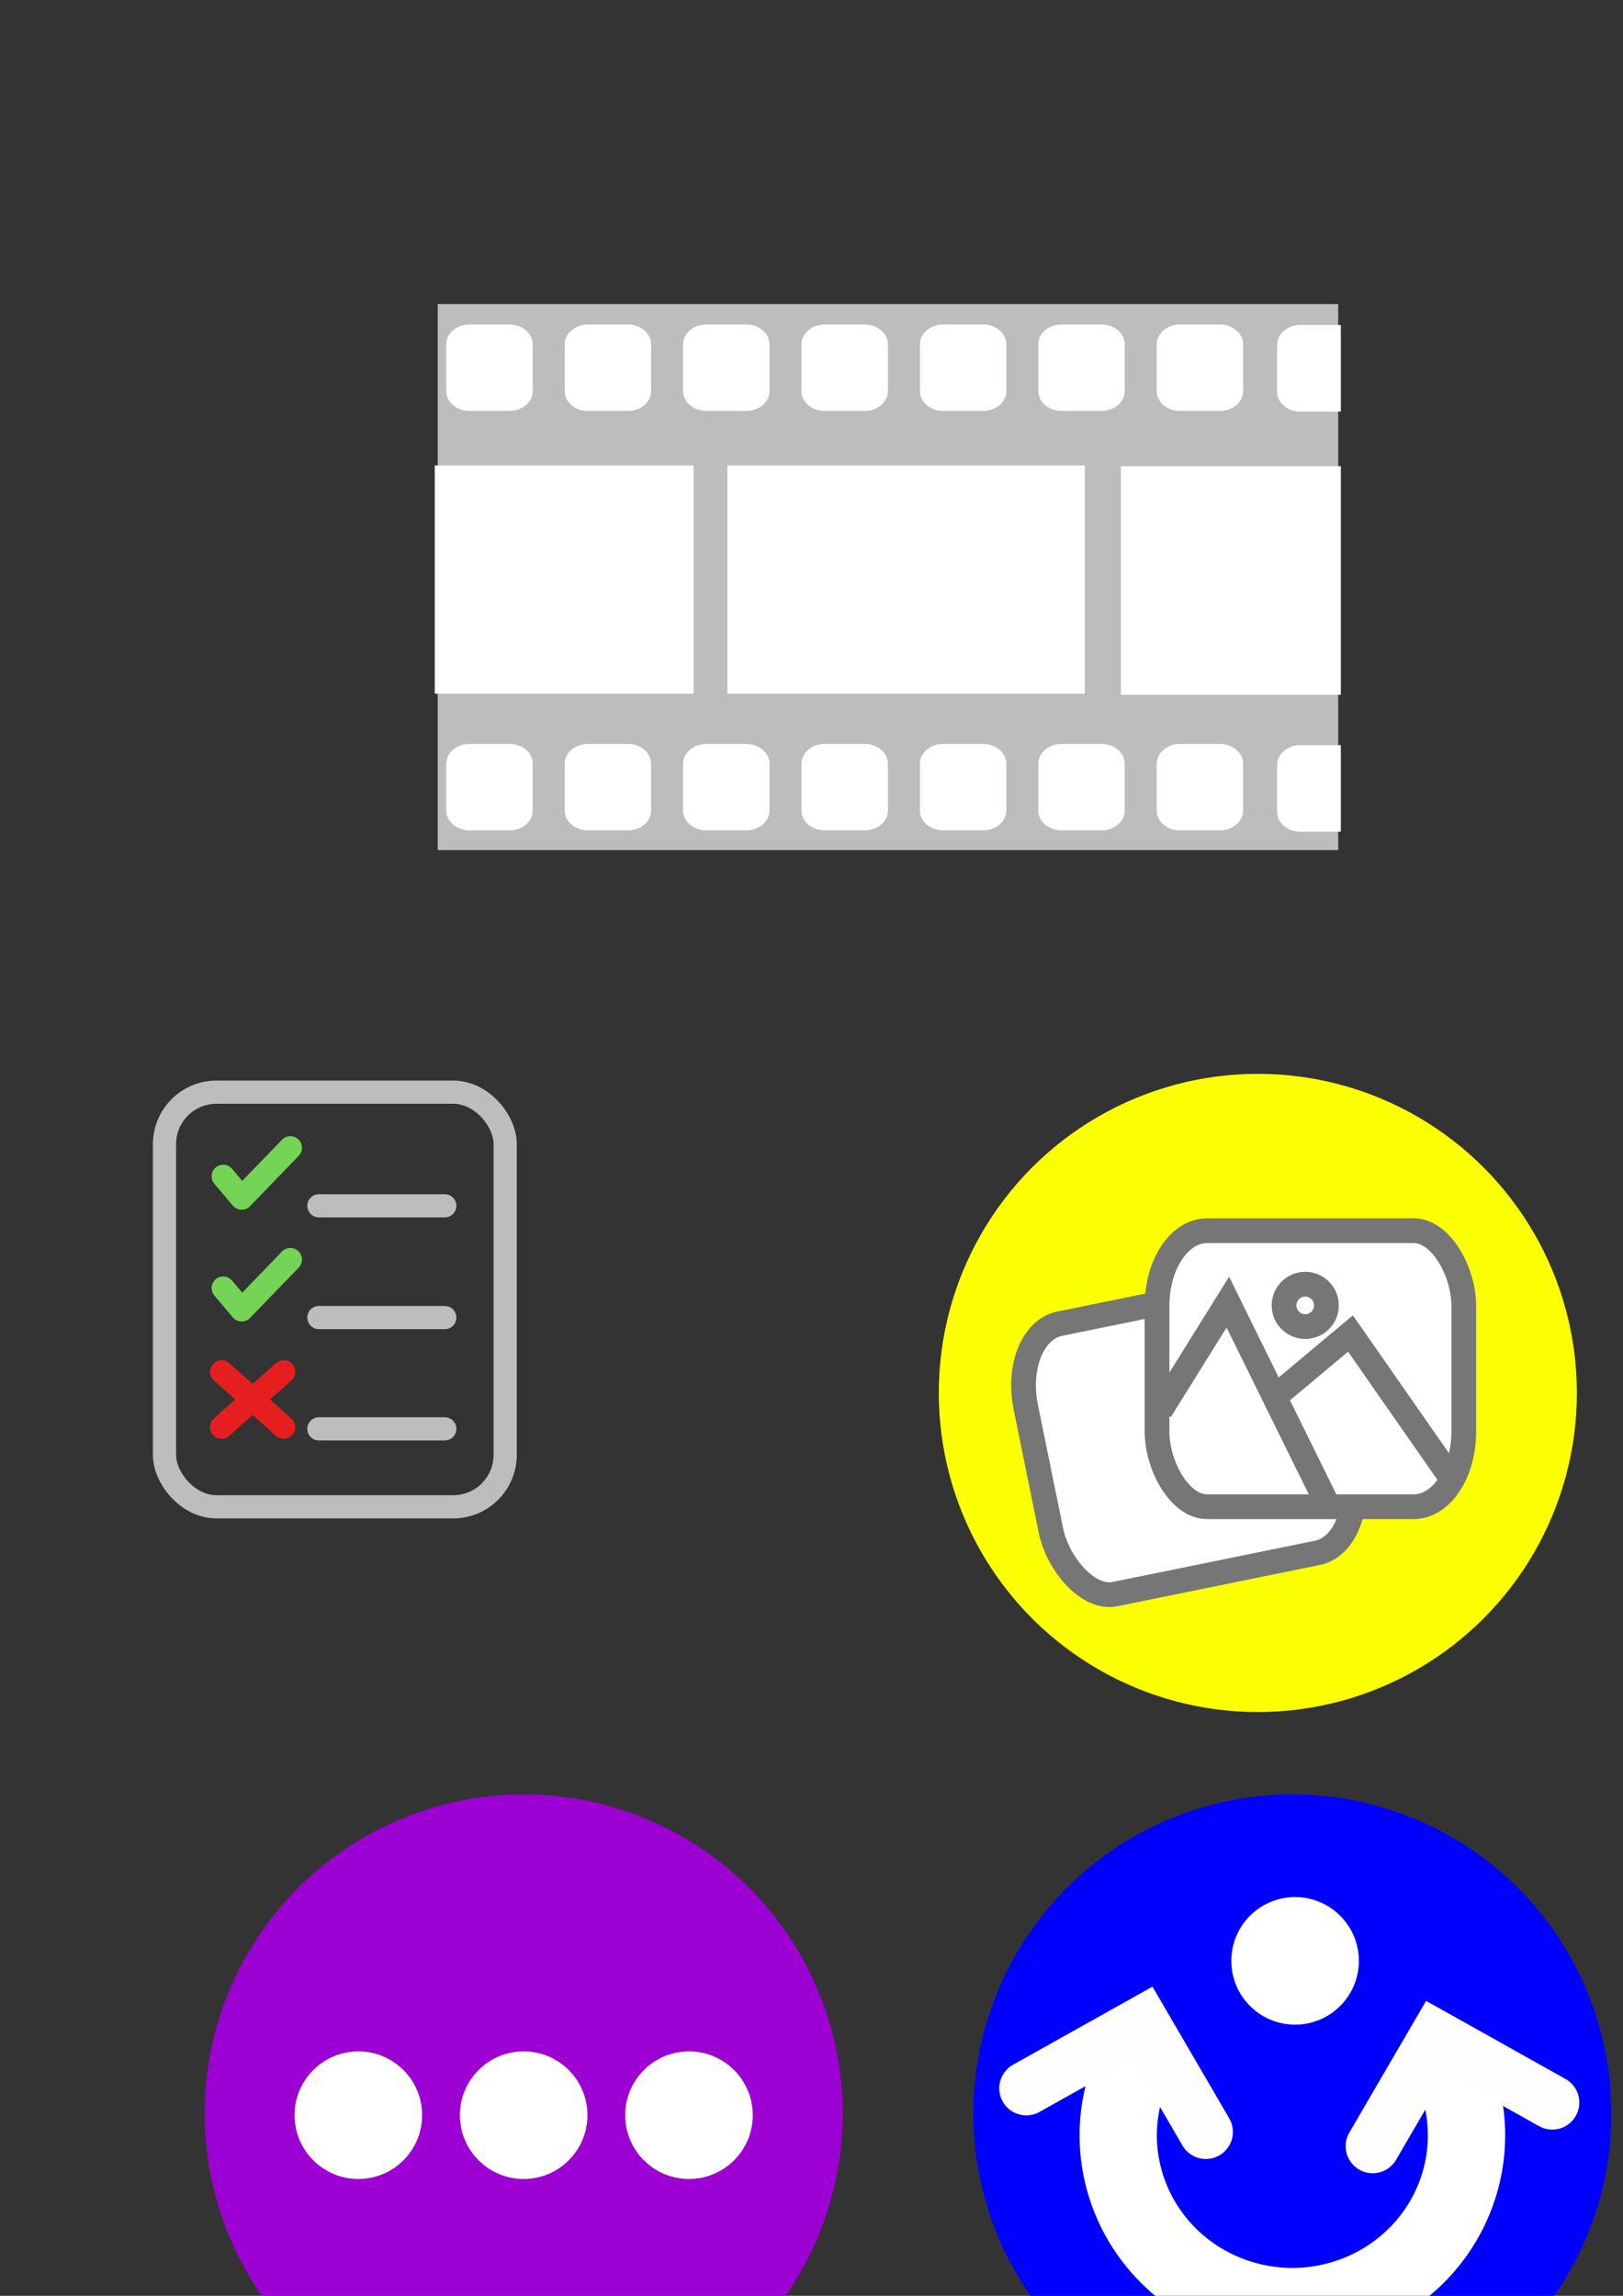 <?xml version="1.0" encoding="UTF-8" standalone="no"?>
<svg
   xmlns:dc="http://purl.org/dc/elements/1.1/"
   xmlns:cc="http://creativecommons.org/ns#"
   xmlns:rdf="http://www.w3.org/1999/02/22-rdf-syntax-ns#"
   xmlns:svg="http://www.w3.org/2000/svg"
   xmlns="http://www.w3.org/2000/svg"
   xmlns:sodipodi="http://sodipodi.sourceforge.net/DTD/sodipodi-0.dtd"
   xmlns:inkscape="http://www.inkscape.org/namespaces/inkscape"
   sodipodi:docname="Icons.svg"
   inkscape:version="0.92.3 (2405546, 2018-03-11)"
   id="svg8"
   version="1.1"
   viewBox="0 0 210 297"
   height="297mm"
   width="210mm">
  <rect x="0" y="0" width="210" height="297" fill="#333333" stroke="none"/>
  <defs
     id="defs2" />
  <sodipodi:namedview
     inkscape:window-maximized="1"
     inkscape:window-y="-8"
     inkscape:window-x="-8"
     inkscape:window-height="1137"
     inkscape:window-width="1920"
     showgrid="false"
     inkscape:document-rotation="0"
     inkscape:current-layer="layer1"
     inkscape:document-units="mm"
     inkscape:cy="811.20012"
     inkscape:cx="-175.60041"
     inkscape:zoom="0.86149032"
     inkscape:pageshadow="2"
     inkscape:pageopacity="0.0"
     borderopacity="1.0"
     bordercolor="#666666"
     pagecolor="#ffffff"
     id="base" />
  <g
     id="layer1"
     inkscape:groupmode="layer"
     inkscape:label="Ebene 1">
    <g
       id="g1153"
       inkscape:export-filename="H:\Vorhaben\SQL-Online\htdocs\assets\graphics\film.png"
       inkscape:export-xdpi="123.06"
       inkscape:export-ydpi="123.06">
      <path
         inkscape:connector-curvature="0"
         id="rect953"
         d="M 56.638,39.337 H 173.153 V 109.975 H 56.638 Z"
         style="fill:#bdbdbd;fill-opacity:1;stroke:none;stroke-width:0.529;stroke-linecap:square;stroke-linejoin:miter;stroke-miterlimit:4;stroke-dasharray:none;stroke-opacity:1;paint-order:normal" />
      <g
         style="fill:#ffffff;fill-opacity:1"
         id="g1024">
        <path
           inkscape:connector-curvature="0"
           id="path1052"
           style="fill:#ffffff;fill-opacity:1;stroke:none;stroke-width:0.503;stroke-linecap:square;stroke-opacity:1"
           d="m 60.753,96.241 h 5.166 c 1.666,0 3.008,1.148 3.008,2.573 v 6.036 c 0,1.426 -1.342,2.573 -3.008,2.573 H 60.753 c -1.666,0 -3.008,-1.148 -3.008,-2.573 v -6.036 c 0,-1.426 1.342,-2.573 3.008,-2.573 z" />
        <path
           inkscape:connector-curvature="0"
           d="m 76.073,96.241 h 5.166 c 1.666,0 3.008,1.148 3.008,2.573 v 6.036 c 0,1.426 -1.342,2.573 -3.008,2.573 h -5.166 c -1.666,0 -3.008,-1.148 -3.008,-2.573 v -6.036 c 0,-1.426 1.342,-2.573 3.008,-2.573 z"
           style="fill:#ffffff;fill-opacity:1;stroke:none;stroke-width:0.503;stroke-linecap:square;stroke-opacity:1"
           id="path1054" />
        <path
           inkscape:connector-curvature="0"
           d="m 91.394,96.241 h 5.166 c 1.666,0 3.008,1.148 3.008,2.573 v 6.036 c 0,1.426 -1.342,2.573 -3.008,2.573 h -5.166 c -1.666,0 -3.008,-1.148 -3.008,-2.573 v -6.036 c 0,-1.426 1.342,-2.573 3.008,-2.573 z"
           style="fill:#ffffff;fill-opacity:1;stroke:none;stroke-width:0.503;stroke-linecap:square;stroke-opacity:1"
           id="path1056" />
        <path
           inkscape:connector-curvature="0"
           id="path1058"
           style="fill:#ffffff;fill-opacity:1;stroke:none;stroke-width:0.503;stroke-linecap:square;stroke-opacity:1"
           d="m 106.714,96.241 h 5.166 c 1.666,0 3.008,1.148 3.008,2.573 v 6.036 c 0,1.426 -1.342,2.573 -3.008,2.573 h -5.166 c -1.666,0 -3.008,-1.148 -3.008,-2.573 v -6.036 c 0,-1.426 1.342,-2.573 3.008,-2.573 z" />
        <path
           inkscape:connector-curvature="0"
           id="path1060"
           style="fill:#ffffff;fill-opacity:1;stroke:none;stroke-width:0.503;stroke-linecap:square;stroke-opacity:1"
           d="m 122.034,96.241 h 5.166 c 1.666,0 3.008,1.148 3.008,2.573 v 6.036 c 0,1.426 -1.342,2.573 -3.008,2.573 h -5.166 c -1.666,0 -3.008,-1.148 -3.008,-2.573 v -6.036 c 0,-1.426 1.342,-2.573 3.008,-2.573 z" />
        <path
           inkscape:connector-curvature="0"
           d="m 137.354,96.241 h 5.166 c 1.666,0 3.008,1.148 3.008,2.573 v 6.036 c 0,1.426 -1.342,2.573 -3.008,2.573 h -5.166 c -1.666,0 -3.008,-1.148 -3.008,-2.573 v -6.036 c 0,-1.426 1.342,-2.573 3.008,-2.573 z"
           style="fill:#ffffff;fill-opacity:1;stroke:none;stroke-width:0.503;stroke-linecap:square;stroke-opacity:1"
           id="path1062" />
        <path
           inkscape:connector-curvature="0"
           id="path1064"
           style="fill:#ffffff;fill-opacity:1;stroke:none;stroke-width:0.503;stroke-linecap:square;stroke-opacity:1"
           d="m 152.675,96.241 h 5.166 c 1.666,0 3.008,1.148 3.008,2.573 v 6.036 c 0,1.426 -1.342,2.573 -3.008,2.573 h -5.166 c -1.666,0 -3.008,-1.148 -3.008,-2.573 v -6.036 c 0,-1.426 1.342,-2.573 3.008,-2.573 z" />
        <path
           style="fill:#ffffff;fill-opacity:1;stroke:none;stroke-width:1.9;stroke-linecap:square;stroke-opacity:1"
           d="m 634.941,363.744 c -6.299,0 -11.369,4.337 -11.369,9.725 v 22.814 c 0,5.388 5.071,9.725 11.369,9.725 h 19.525 c 0.072,0 0.141,-0.009 0.213,-0.01 v -42.244 c -0.072,-10e-4 -0.141,-0.01 -0.213,-0.01 z"
           id="path1066"
           transform="scale(0.265)"
           inkscape:connector-curvature="0" />
      </g>
      <g
         style="fill:#ffffff;fill-opacity:1"
         id="g1014">
        <path
           style="fill:#ffffff;fill-opacity:1;stroke:none;stroke-width:1.9;stroke-linecap:square;stroke-opacity:1"
           d="m 634.941,158.664 c -6.299,0 -11.369,4.337 -11.369,9.725 v 22.814 c 0,5.388 5.071,9.725 11.369,9.725 h 19.525 c 0.072,0 0.141,-0.009 0.213,-0.01 v -42.244 c -0.072,-10e-4 -0.141,-0.01 -0.213,-0.01 z"
           transform="scale(0.265)"
           id="path1036"
           inkscape:connector-curvature="0" />
        <path
           inkscape:connector-curvature="0"
           d="m 60.753,41.98 h 5.166 c 1.666,0 3.008,1.148 3.008,2.573 v 6.036 c 0,1.426 -1.342,2.573 -3.008,2.573 H 60.753 c -1.666,0 -3.008,-1.148 -3.008,-2.573 V 44.553 c 0,-1.426 1.342,-2.573 3.008,-2.573 z"
           style="fill:#ffffff;fill-opacity:1;stroke:none;stroke-width:0.503;stroke-linecap:square;stroke-opacity:1"
           id="rect1013" />
        <path
           inkscape:connector-curvature="0"
           id="path1016"
           style="fill:#ffffff;fill-opacity:1;stroke:none;stroke-width:0.503;stroke-linecap:square;stroke-opacity:1"
           d="m 76.073,41.98 h 5.166 c 1.666,0 3.008,1.148 3.008,2.573 v 6.036 c 0,1.426 -1.342,2.573 -3.008,2.573 h -5.166 c -1.666,0 -3.008,-1.148 -3.008,-2.573 V 44.553 c 0,-1.426 1.342,-2.573 3.008,-2.573 z" />
        <path
           inkscape:connector-curvature="0"
           id="path1018"
           style="fill:#ffffff;fill-opacity:1;stroke:none;stroke-width:0.503;stroke-linecap:square;stroke-opacity:1"
           d="m 91.394,41.98 h 5.166 c 1.666,0 3.008,1.148 3.008,2.573 v 6.036 c 0,1.426 -1.342,2.573 -3.008,2.573 h -5.166 c -1.666,0 -3.008,-1.148 -3.008,-2.573 V 44.553 c 0,-1.426 1.342,-2.573 3.008,-2.573 z" />
        <path
           inkscape:connector-curvature="0"
           d="m 106.714,41.98 h 5.166 c 1.666,0 3.008,1.148 3.008,2.573 v 6.036 c 0,1.426 -1.342,2.573 -3.008,2.573 h -5.166 c -1.666,0 -3.008,-1.148 -3.008,-2.573 V 44.553 c 0,-1.426 1.342,-2.573 3.008,-2.573 z"
           style="fill:#ffffff;fill-opacity:1;stroke:none;stroke-width:0.503;stroke-linecap:square;stroke-opacity:1"
           id="path1020" />
        <path
           inkscape:connector-curvature="0"
           d="m 122.034,41.98 h 5.166 c 1.666,0 3.008,1.148 3.008,2.573 v 6.036 c 0,1.426 -1.342,2.573 -3.008,2.573 h -5.166 c -1.666,0 -3.008,-1.148 -3.008,-2.573 V 44.553 c 0,-1.426 1.342,-2.573 3.008,-2.573 z"
           style="fill:#ffffff;fill-opacity:1;stroke:none;stroke-width:0.503;stroke-linecap:square;stroke-opacity:1"
           id="path1022" />
        <path
           inkscape:connector-curvature="0"
           id="path1024"
           style="fill:#ffffff;fill-opacity:1;stroke:none;stroke-width:0.503;stroke-linecap:square;stroke-opacity:1"
           d="m 137.354,41.98 h 5.166 c 1.666,0 3.008,1.148 3.008,2.573 v 6.036 c 0,1.426 -1.342,2.573 -3.008,2.573 h -5.166 c -1.666,0 -3.008,-1.148 -3.008,-2.573 V 44.553 c 0,-1.426 1.342,-2.573 3.008,-2.573 z" />
        <path
           inkscape:connector-curvature="0"
           d="m 152.675,41.98 h 5.166 c 1.666,0 3.008,1.148 3.008,2.573 v 6.036 c 0,1.426 -1.342,2.573 -3.008,2.573 h -5.166 c -1.666,0 -3.008,-1.148 -3.008,-2.573 V 44.553 c 0,-1.426 1.342,-2.573 3.008,-2.573 z"
           style="fill:#ffffff;fill-opacity:1;stroke:none;stroke-width:0.503;stroke-linecap:square;stroke-opacity:1"
           id="path1034" />
      </g>
      <g
         style="fill:#ffffff;fill-opacity:1"
         id="g1029">
        <path
           style="fill:#ffffff;fill-opacity:1;stroke:none;stroke-width:1.9;stroke-linecap:square;stroke-opacity:1"
           d="M 547.264,227.578 V 339.205 H 654.68 V 227.578 Z"
           transform="scale(0.265)"
           id="rect1074"
           inkscape:connector-curvature="0" />
        <rect
           ry="0"
           rx="0"
           y="60.213"
           x="56.254"
           height="29.534"
           width="33.494"
           id="rect1070"
           style="fill:#ffffff;fill-opacity:1;stroke:none;stroke-width:0.503;stroke-linecap:square;stroke-opacity:1" />
        <rect
           style="fill:#ffffff;fill-opacity:1;stroke:none;stroke-width:0.503;stroke-linecap:square;stroke-opacity:1"
           id="rect1072"
           width="46.248"
           height="29.534"
           x="94.113"
           y="60.213"
           rx="0"
           ry="0" />
      </g>
    </g>
    <g
       id="g1145">
      <g
         id="g1092"
         transform="translate(0,84.711)" />
      <g
         transform="translate(0,138.972)"
         id="g1110" />
    </g>
    <circle
       inkscape:export-ydpi="138.44"
       inkscape:export-xdpi="138.44"
       r="41.282"
       cy="190.356"
       cx="-54.982"
       id="path1167"
       style="fill:#29d300;fill-opacity:1;stroke:none;stroke-width:0.503;stroke-linecap:square;stroke-opacity:1" />
    <g
       inkscape:export-ydpi="138.44"
       inkscape:export-xdpi="138.44"
       transform="matrix(0.57,0,0,0.57,-121.939,148.392)"
       style="fill:#ffffff;fill-opacity:1;stroke-width:1.756"
       id="g1232">
      <g
         style="fill:#ffffff;fill-opacity:1;stroke-width:1.756"
         id="g1185">
        <path
           id="path1169"
           style="fill:#ffffff;fill-opacity:1;stroke:none;stroke-width:0.883;stroke-linecap:square;stroke-opacity:1"
           d="m 60.753,41.98 h 5.166 c 1.666,0 3.008,1.148 3.008,2.573 v 6.036 c 0,1.426 -1.342,2.573 -3.008,2.573 H 60.753 c -1.666,0 -3.008,-1.148 -3.008,-2.573 V 44.553 c 0,-1.426 1.342,-2.573 3.008,-2.573 z"
           inkscape:connector-curvature="0" />
        <path
           d="m 76.073,41.98 h 5.166 c 1.666,0 3.008,1.148 3.008,2.573 v 6.036 c 0,1.426 -1.342,2.573 -3.008,2.573 h -5.166 c -1.666,0 -3.008,-1.148 -3.008,-2.573 V 44.553 c 0,-1.426 1.342,-2.573 3.008,-2.573 z"
           style="fill:#ffffff;fill-opacity:1;stroke:none;stroke-width:0.883;stroke-linecap:square;stroke-opacity:1"
           id="path1171"
           inkscape:connector-curvature="0" />
        <path
           d="m 91.394,41.98 h 5.166 c 1.666,0 3.008,1.148 3.008,2.573 v 6.036 c 0,1.426 -1.342,2.573 -3.008,2.573 h -5.166 c -1.666,0 -3.008,-1.148 -3.008,-2.573 V 44.553 c 0,-1.426 1.342,-2.573 3.008,-2.573 z"
           style="fill:#ffffff;fill-opacity:1;stroke:none;stroke-width:0.883;stroke-linecap:square;stroke-opacity:1"
           id="path1173"
           inkscape:connector-curvature="0" />
        <path
           id="path1175"
           style="fill:#ffffff;fill-opacity:1;stroke:none;stroke-width:0.883;stroke-linecap:square;stroke-opacity:1"
           d="m 106.714,41.98 h 5.166 c 1.666,0 3.008,1.148 3.008,2.573 v 6.036 c 0,1.426 -1.342,2.573 -3.008,2.573 h -5.166 c -1.666,0 -3.008,-1.148 -3.008,-2.573 V 44.553 c 0,-1.426 1.342,-2.573 3.008,-2.573 z"
           inkscape:connector-curvature="0" />
        <path
           id="path1177"
           style="fill:#ffffff;fill-opacity:1;stroke:none;stroke-width:0.883;stroke-linecap:square;stroke-opacity:1"
           d="m 122.034,41.98 h 5.166 c 1.666,0 3.008,1.148 3.008,2.573 v 6.036 c 0,1.426 -1.342,2.573 -3.008,2.573 h -5.166 c -1.666,0 -3.008,-1.148 -3.008,-2.573 V 44.553 c 0,-1.426 1.342,-2.573 3.008,-2.573 z"
           inkscape:connector-curvature="0" />
        <path
           d="m 137.354,41.98 h 5.166 c 1.666,0 3.008,1.148 3.008,2.573 v 6.036 c 0,1.426 -1.342,2.573 -3.008,2.573 h -5.166 c -1.666,0 -3.008,-1.148 -3.008,-2.573 V 44.553 c 0,-1.426 1.342,-2.573 3.008,-2.573 z"
           style="fill:#ffffff;fill-opacity:1;stroke:none;stroke-width:0.883;stroke-linecap:square;stroke-opacity:1"
           id="path1179"
           inkscape:connector-curvature="0" />
        <path
           id="path1181"
           style="fill:#ffffff;fill-opacity:1;stroke:none;stroke-width:0.883;stroke-linecap:square;stroke-opacity:1"
           d="m 152.675,41.98 h 5.166 c 1.666,0 3.008,1.148 3.008,2.573 v 6.036 c 0,1.426 -1.342,2.573 -3.008,2.573 h -5.166 c -1.666,0 -3.008,-1.148 -3.008,-2.573 V 44.553 c 0,-1.426 1.342,-2.573 3.008,-2.573 z"
           inkscape:connector-curvature="0" />
        <path
           d="m 167.995,41.98 h 5.166 c 1.666,0 3.008,1.148 3.008,2.573 v 6.036 c 0,1.426 -1.342,2.573 -3.008,2.573 h -5.166 c -1.666,0 -3.008,-1.148 -3.008,-2.573 V 44.553 c 0,-1.426 1.342,-2.573 3.008,-2.573 z"
           style="fill:#ffffff;fill-opacity:1;stroke:none;stroke-width:0.883;stroke-linecap:square;stroke-opacity:1"
           id="path1183"
           inkscape:connector-curvature="0" />
      </g>
      <g
         style="fill:#ffffff;fill-opacity:1;stroke-width:1.756"
         transform="translate(0,54.261)"
         id="g1203">
        <path
           d="m 60.753,41.98 h 5.166 c 1.666,0 3.008,1.148 3.008,2.573 v 6.036 c 0,1.426 -1.342,2.573 -3.008,2.573 H 60.753 c -1.666,0 -3.008,-1.148 -3.008,-2.573 V 44.553 c 0,-1.426 1.342,-2.573 3.008,-2.573 z"
           style="fill:#ffffff;fill-opacity:1;stroke:none;stroke-width:0.883;stroke-linecap:square;stroke-opacity:1"
           id="path1187"
           inkscape:connector-curvature="0" />
        <path
           id="path1189"
           style="fill:#ffffff;fill-opacity:1;stroke:none;stroke-width:0.883;stroke-linecap:square;stroke-opacity:1"
           d="m 76.073,41.98 h 5.166 c 1.666,0 3.008,1.148 3.008,2.573 v 6.036 c 0,1.426 -1.342,2.573 -3.008,2.573 h -5.166 c -1.666,0 -3.008,-1.148 -3.008,-2.573 V 44.553 c 0,-1.426 1.342,-2.573 3.008,-2.573 z"
           inkscape:connector-curvature="0" />
        <path
           id="path1191"
           style="fill:#ffffff;fill-opacity:1;stroke:none;stroke-width:0.883;stroke-linecap:square;stroke-opacity:1"
           d="m 91.394,41.98 h 5.166 c 1.666,0 3.008,1.148 3.008,2.573 v 6.036 c 0,1.426 -1.342,2.573 -3.008,2.573 h -5.166 c -1.666,0 -3.008,-1.148 -3.008,-2.573 V 44.553 c 0,-1.426 1.342,-2.573 3.008,-2.573 z"
           inkscape:connector-curvature="0" />
        <path
           d="m 106.714,41.98 h 5.166 c 1.666,0 3.008,1.148 3.008,2.573 v 6.036 c 0,1.426 -1.342,2.573 -3.008,2.573 h -5.166 c -1.666,0 -3.008,-1.148 -3.008,-2.573 V 44.553 c 0,-1.426 1.342,-2.573 3.008,-2.573 z"
           style="fill:#ffffff;fill-opacity:1;stroke:none;stroke-width:0.883;stroke-linecap:square;stroke-opacity:1"
           id="path1193"
           inkscape:connector-curvature="0" />
        <path
           d="m 122.034,41.98 h 5.166 c 1.666,0 3.008,1.148 3.008,2.573 v 6.036 c 0,1.426 -1.342,2.573 -3.008,2.573 h -5.166 c -1.666,0 -3.008,-1.148 -3.008,-2.573 V 44.553 c 0,-1.426 1.342,-2.573 3.008,-2.573 z"
           style="fill:#ffffff;fill-opacity:1;stroke:none;stroke-width:0.883;stroke-linecap:square;stroke-opacity:1"
           id="path1195"
           inkscape:connector-curvature="0" />
        <path
           id="path1197"
           style="fill:#ffffff;fill-opacity:1;stroke:none;stroke-width:0.883;stroke-linecap:square;stroke-opacity:1"
           d="m 137.354,41.98 h 5.166 c 1.666,0 3.008,1.148 3.008,2.573 v 6.036 c 0,1.426 -1.342,2.573 -3.008,2.573 h -5.166 c -1.666,0 -3.008,-1.148 -3.008,-2.573 V 44.553 c 0,-1.426 1.342,-2.573 3.008,-2.573 z"
           inkscape:connector-curvature="0" />
        <path
           d="m 152.675,41.98 h 5.166 c 1.666,0 3.008,1.148 3.008,2.573 v 6.036 c 0,1.426 -1.342,2.573 -3.008,2.573 h -5.166 c -1.666,0 -3.008,-1.148 -3.008,-2.573 V 44.553 c 0,-1.426 1.342,-2.573 3.008,-2.573 z"
           style="fill:#ffffff;fill-opacity:1;stroke:none;stroke-width:0.883;stroke-linecap:square;stroke-opacity:1"
           id="path1199"
           inkscape:connector-curvature="0" />
        <path
           id="path1201"
           style="fill:#ffffff;fill-opacity:1;stroke:none;stroke-width:0.883;stroke-linecap:square;stroke-opacity:1"
           d="m 167.995,41.98 h 5.166 c 1.666,0 3.008,1.148 3.008,2.573 v 6.036 c 0,1.426 -1.342,2.573 -3.008,2.573 h -5.166 c -1.666,0 -3.008,-1.148 -3.008,-2.573 V 44.553 c 0,-1.426 1.342,-2.573 3.008,-2.573 z"
           inkscape:connector-curvature="0" />
      </g>
      <rect
         ry="0"
         rx="0"
         y="60.213"
         x="54.719"
         height="29.534"
         width="35.029"
         id="rect1205"
         style="fill:#ffffff;fill-opacity:1;stroke:none;stroke-width:0.883;stroke-linecap:square;stroke-opacity:1" />
      <rect
         style="fill:#ffffff;fill-opacity:1;stroke:none;stroke-width:0.883;stroke-linecap:square;stroke-opacity:1"
         id="rect1207"
         width="46.248"
         height="29.534"
         x="94.113"
         y="60.213"
         rx="0"
         ry="0" />
      <rect
         ry="0"
         rx="0"
         y="60.213"
         x="144.797"
         height="29.534"
         width="36.174"
         id="rect1209"
         style="fill:#ffffff;fill-opacity:1;stroke:none;stroke-width:0.883;stroke-linecap:square;stroke-opacity:1" />
    </g>
    <circle
       inkscape:export-filename="C:\Vorhaben\Scheinertag.de\htdocs\assets\auswahl-button.png"
       style="fill:#9c00d3;fill-opacity:1;stroke:none;stroke-width:0.503;stroke-linecap:square;stroke-opacity:1;stop-color:#000000"
       id="path1167-1"
       cx="67.757"
       cy="273.415"
       r="41.282"
       inkscape:export-xdpi="138.44"
       inkscape:export-ydpi="138.44" />
    <g
       inkscape:export-ydpi="138"
       inkscape:export-xdpi="138"
       inkscape:export-filename="C:\Vorhaben\Scheinertag.de\htdocs\assets\auswahl-button.png"
       transform="translate(0.326)"
       id="g1300">
      <circle
         style="fill:#ffffff;fill-opacity:1;stroke:none;stroke-width:3.201;stroke-linecap:square;stroke-miterlimit:4;stroke-dasharray:none;stroke-opacity:1;stop-color:#000000"
         id="path1291"
         cx="46.04"
         cy="273.632"
         r="8.252" />
      <circle
         r="8.252"
         cy="273.632"
         cx="67.431"
         id="circle1293"
         style="fill:#ffffff;fill-opacity:1;stroke:none;stroke-width:3.201;stroke-linecap:square;stroke-miterlimit:4;stroke-dasharray:none;stroke-opacity:1;stop-color:#000000" />
      <circle
         style="fill:#ffffff;fill-opacity:1;stroke:none;stroke-width:3.201;stroke-linecap:square;stroke-miterlimit:4;stroke-dasharray:none;stroke-opacity:1;stop-color:#000000"
         id="circle1295"
         cx="88.822"
         cy="273.632"
         r="8.252" />
    </g>
    <circle
       inkscape:export-ydpi="138.44"
       inkscape:export-xdpi="138.44"
       r="41.282"
       cy="273.415"
       cx="167.22"
       id="circle945"
       style="fill:#0000ff;fill-opacity:1;stroke:none;stroke-width:0.503;stroke-linecap:square;stroke-opacity:1"
       inkscape:export-filename="C:\Vorhaben\Scheinertag.de\htdocs\assets\auswahl-button.png" />
    <path
       style="fill:none;fill-opacity:1;stroke:#ffffff;stroke-width:10;stroke-linecap:round;stroke-linejoin:round;stroke-miterlimit:4;stroke-dasharray:none;stroke-opacity:1"
       id="path955"
       sodipodi:type="arc"
       sodipodi:cx="167.22012"
       sodipodi:cy="276.24347"
       sodipodi:rx="22.53124"
       sodipodi:ry="22.145304"
       sodipodi:start="6.0524038"
       sodipodi:end="3.3895822"
       sodipodi:open="true"
       d="m 189.154,271.178 a 22.531,22.145 0 0 1 -9.309,23.408 22.531,22.145 0 0 1 -25.569,-0.216 22.531,22.145 0 0 1 -8.898,-23.562" />
    <path
       style="fill:none;stroke:#fefefe;stroke-width:7;stroke-linecap:round;stroke-linejoin:miter;stroke-miterlimit:4;stroke-dasharray:none;stroke-opacity:1"
       d="m 132.793,270.155 15.034,-8.418 8.198,14.062"
       id="path963"
       inkscape:connector-curvature="0"
       sodipodi:nodetypes="ccc" />
    <path
       sodipodi:nodetypes="ccc"
       inkscape:connector-curvature="0"
       id="path965"
       d="m 200.847,271.998 -15.034,-8.418 -8.198,14.062"
       style="fill:none;stroke:#fefefe;stroke-width:7;stroke-linecap:round;stroke-linejoin:miter;stroke-miterlimit:4;stroke-dasharray:none;stroke-opacity:1" />
    <circle
       r="8.252"
       cy="253.669"
       cx="167.572"
       id="circle969"
       style="fill:#ffffff;fill-opacity:1;stroke:none;stroke-width:3.201;stroke-linecap:square;stroke-miterlimit:4;stroke-dasharray:none;stroke-opacity:1" />
    <g
       id="g918"
       transform="translate(207.615,-5.221)"
       inkscape:export-filename="H:\Vorhaben\Scheinertag.de\htdocs\assets\bilder-button.png"
       inkscape:export-xdpi="123.06"
       inkscape:export-ydpi="123.06">
      <circle
         inkscape:export-ydpi="138.44"
         inkscape:export-xdpi="138.44"
         r="41.282"
         cy="185.421"
         cx="-44.864"
         id="path1167-6"
         style="fill:#fbff01;fill-opacity:1;stroke:none;stroke-width:0.503;stroke-linecap:square;stroke-opacity:1" />
      <rect
         rx="6.476"
         ry="9.713"
         y="158.83"
         x="-110.772"
         height="35.707"
         width="39.687"
         id="rect1266"
         style="fill:#ffffff;fill-opacity:1;stroke:#767676;stroke-width:3.201;stroke-linecap:square;stroke-miterlimit:4;stroke-dasharray:none;stroke-opacity:1"
         transform="rotate(-11.518)" />
      <rect
         style="fill:#ffffff;fill-opacity:1;stroke:#767676;stroke-width:3.201;stroke-linecap:square;stroke-miterlimit:4;stroke-dasharray:none;stroke-opacity:1"
         id="rect1268"
         width="39.687"
         height="35.707"
         x="-57.906"
         y="164.432"
         ry="9.713"
         rx="6.476" />
      <path
         inkscape:connector-curvature="0"
         style="fill:none;stroke:#767676;stroke-width:3.201;stroke-linecap:butt;stroke-linejoin:miter;stroke-miterlimit:4;stroke-dasharray:none;stroke-opacity:1"
         d="m -57.479,187.695 8.733,-14.022 12.915,26.199"
         id="path1270" />
      <path
         inkscape:connector-curvature="0"
         style="fill:none;stroke:#767676;stroke-width:3.201;stroke-linecap:butt;stroke-linejoin:miter;stroke-miterlimit:4;stroke-dasharray:none;stroke-opacity:1"
         d="m -42.719,185.973 9.84,-8.241 13.038,18.696"
         id="path1272" />
      <circle
         style="fill:#ffffff;fill-opacity:1;stroke:#767676;stroke-width:3.201;stroke-linecap:square;stroke-miterlimit:4;stroke-dasharray:none;stroke-opacity:1"
         id="path1274"
         cx="-38.731"
         cy="174.093"
         r="2.742" />
    </g>
    <g
       id="g1105"
       inkscape:export-filename="H:\Vorhaben\SQL-Online\htdocs\assets\graphics\test.png"
       inkscape:export-xdpi="123.06"
       inkscape:export-ydpi="123.06">
      <rect
         rx="6.732"
         ry="6.732"
         y="141.29"
         x="21.283"
         height="53.641"
         width="44.085"
         id="rect1056"
         style="fill:none;fill-opacity:1;stroke:#bdbdbd;stroke-width:3;stroke-linecap:square;stroke-linejoin:miter;stroke-miterlimit:4;stroke-dasharray:none;stroke-opacity:1;paint-order:normal" />
      <path
         inkscape:connector-curvature="0"
         id="path1063"
         d="m 28.883,166.635 2.389,2.823 6.298,-6.515"
         style="fill:none;stroke:#74d455;stroke-width:3;stroke-linecap:round;stroke-linejoin:round;stroke-miterlimit:4;stroke-dasharray:none;stroke-opacity:1" />
      <path
         style="fill:none;stroke:#bdbdbd;stroke-width:3;stroke-linecap:round;stroke-linejoin:miter;stroke-miterlimit:4;stroke-dasharray:none;stroke-opacity:1"
         d="M 41.262,170.449 H 57.55"
         id="path1071"
         inkscape:connector-curvature="0" />
      <path
         inkscape:connector-curvature="0"
         id="path1065"
         d="m 28.666,177.462 8.035,7.167"
         style="fill:none;stroke:#e51f1f;stroke-width:3;stroke-linecap:round;stroke-linejoin:round;stroke-miterlimit:4;stroke-dasharray:none;stroke-opacity:1" />
      <path
         style="fill:none;stroke:#e51f1f;stroke-width:3;stroke-linecap:round;stroke-linejoin:round;stroke-miterlimit:4;stroke-dasharray:none;stroke-opacity:1"
         d="m 36.701,177.462 -8.035,7.167"
         id="path1067"
         inkscape:connector-curvature="0" />
      <path
         inkscape:connector-curvature="0"
         id="path1073"
         d="M 41.262,184.846 H 57.55"
         style="fill:none;stroke:#bdbdbd;stroke-width:3;stroke-linecap:round;stroke-linejoin:miter;stroke-miterlimit:4;stroke-dasharray:none;stroke-opacity:1" />
      <path
         style="fill:none;stroke:#74d455;stroke-width:3;stroke-linecap:round;stroke-linejoin:round;stroke-miterlimit:4;stroke-dasharray:none;stroke-opacity:1"
         d="m 28.883,152.176 2.389,2.823 6.298,-6.515"
         id="path1084"
         inkscape:connector-curvature="0" />
      <path
         inkscape:connector-curvature="0"
         id="path1086"
         d="M 41.262,155.99 H 57.55"
         style="fill:none;stroke:#bdbdbd;stroke-width:3;stroke-linecap:round;stroke-linejoin:miter;stroke-miterlimit:4;stroke-dasharray:none;stroke-opacity:1" />
    </g>
    <g
       id="g1210"
       inkscape:export-filename="H:\Vorhaben\SQL-Online\htdocs\assets\graphics\rocket.png"
       inkscape:export-xdpi="123.06"
       inkscape:export-ydpi="123.06">
      <path
         inkscape:connector-curvature="0"
         id="path1155"
         d="m -160.011,-43.837 c 0,0 -17.437,20.098 -24.57,38.686 -7.133,18.588 -0.614,79.816 -0.614,79.816 h 25.184 25.184 c 0,0 6.519,-61.228 -0.614,-79.816 C -142.575,-23.739 -160.011,-43.837 -160.011,-43.837 Z"
         style="fill:none;stroke:#000000;stroke-width:5;stroke-linecap:round;stroke-linejoin:round;stroke-miterlimit:4;stroke-dasharray:none;stroke-opacity:1" />
      <circle
         r="9.06"
         cy="26.271"
         cx="-160.011"
         id="path1160"
         style="fill:none;fill-opacity:1;stroke:#000000;stroke-width:5;stroke-linecap:round;stroke-linejoin:round;stroke-miterlimit:4;stroke-dasharray:none;stroke-opacity:1;paint-order:normal" />
      <path
         inkscape:connector-curvature="0"
         id="path1162"
         d="m -187.038,7.076 h 54.361"
         style="fill:none;stroke:#000000;stroke-width:3;stroke-linecap:butt;stroke-linejoin:miter;stroke-miterlimit:4;stroke-dasharray:none;stroke-opacity:1" />
      <circle
         style="fill:none;fill-opacity:1;stroke:#000000;stroke-width:5;stroke-linecap:round;stroke-linejoin:round;stroke-miterlimit:4;stroke-dasharray:none;stroke-opacity:1;paint-order:normal"
         id="circle1164"
         cx="-160.011"
         cy="53.605"
         r="9.06" />
      <path
         sodipodi:nodetypes="cscc"
         inkscape:connector-curvature="0"
         id="path1166"
         d="m -131.449,32.26 c 0,0 7.678,4.607 19.963,19.349 17.938,21.526 13.821,42.383 13.821,42.383 L -133.291,67.579"
         style="fill:none;stroke:#000000;stroke-width:5;stroke-linecap:butt;stroke-linejoin:miter;stroke-opacity:1;stroke-miterlimit:4;stroke-dasharray:none" />
      <path
         style="fill:none;stroke:#000000;stroke-width:5;stroke-linecap:butt;stroke-linejoin:miter;stroke-miterlimit:4;stroke-dasharray:none;stroke-opacity:1"
         d="m -188.507,32.26 c 0,0 -7.678,4.607 -19.963,19.349 -17.938,21.526 -13.821,42.383 -13.821,42.383 l 35.626,-26.413"
         id="path1168"
         inkscape:connector-curvature="0"
         sodipodi:nodetypes="cscc" />
      <g
         transform="translate(4.3)"
         id="g1190">
        <path
           style="fill:none;fill-opacity:1;stroke:#000000;stroke-width:5;stroke-linecap:round;stroke-linejoin:round;stroke-miterlimit:4;stroke-dasharray:none;stroke-opacity:1;paint-order:normal"
           d="m -173.84,119.124 c 0,12.213 -5.705,22.113 -5.705,22.113 0,0 -5.705,-9.9 -5.705,-22.113 0,-12.213 2.554,-22.113 5.705,-22.113 3.151,1.2e-5 5.705,9.9 5.705,22.113 z"
           id="path1170"
           inkscape:connector-curvature="0"
           sodipodi:nodetypes="scscs" />
        <path
           style="fill:none;stroke:#000000;stroke-width:5;stroke-linecap:butt;stroke-linejoin:miter;stroke-miterlimit:4;stroke-dasharray:none;stroke-opacity:1"
           d="m -182.635,74.898 -6.656,13.206 h 18.304 l -5.467,-12.899"
           id="path1174"
           inkscape:connector-curvature="0" />
      </g>
      <g
         id="g1196"
         transform="translate(35.319)">
        <path
           sodipodi:nodetypes="scscs"
           inkscape:connector-curvature="0"
           id="path1192"
           d="m -173.84,119.124 c 0,12.213 -5.705,22.113 -5.705,22.113 0,0 -5.705,-9.9 -5.705,-22.113 0,-12.213 2.554,-22.113 5.705,-22.113 3.151,1.2e-5 5.705,9.9 5.705,22.113 z"
           style="fill:none;fill-opacity:1;stroke:#000000;stroke-width:5;stroke-linecap:round;stroke-linejoin:round;stroke-miterlimit:4;stroke-dasharray:none;stroke-opacity:1;paint-order:normal" />
        <path
           inkscape:connector-curvature="0"
           id="path1194"
           d="m -182.635,74.898 -6.656,13.206 h 18.304 l -5.467,-12.899"
           style="fill:none;stroke:#000000;stroke-width:5;stroke-linecap:butt;stroke-linejoin:miter;stroke-miterlimit:4;stroke-dasharray:none;stroke-opacity:1" />
      </g>
    </g>
  </g>
</svg>
